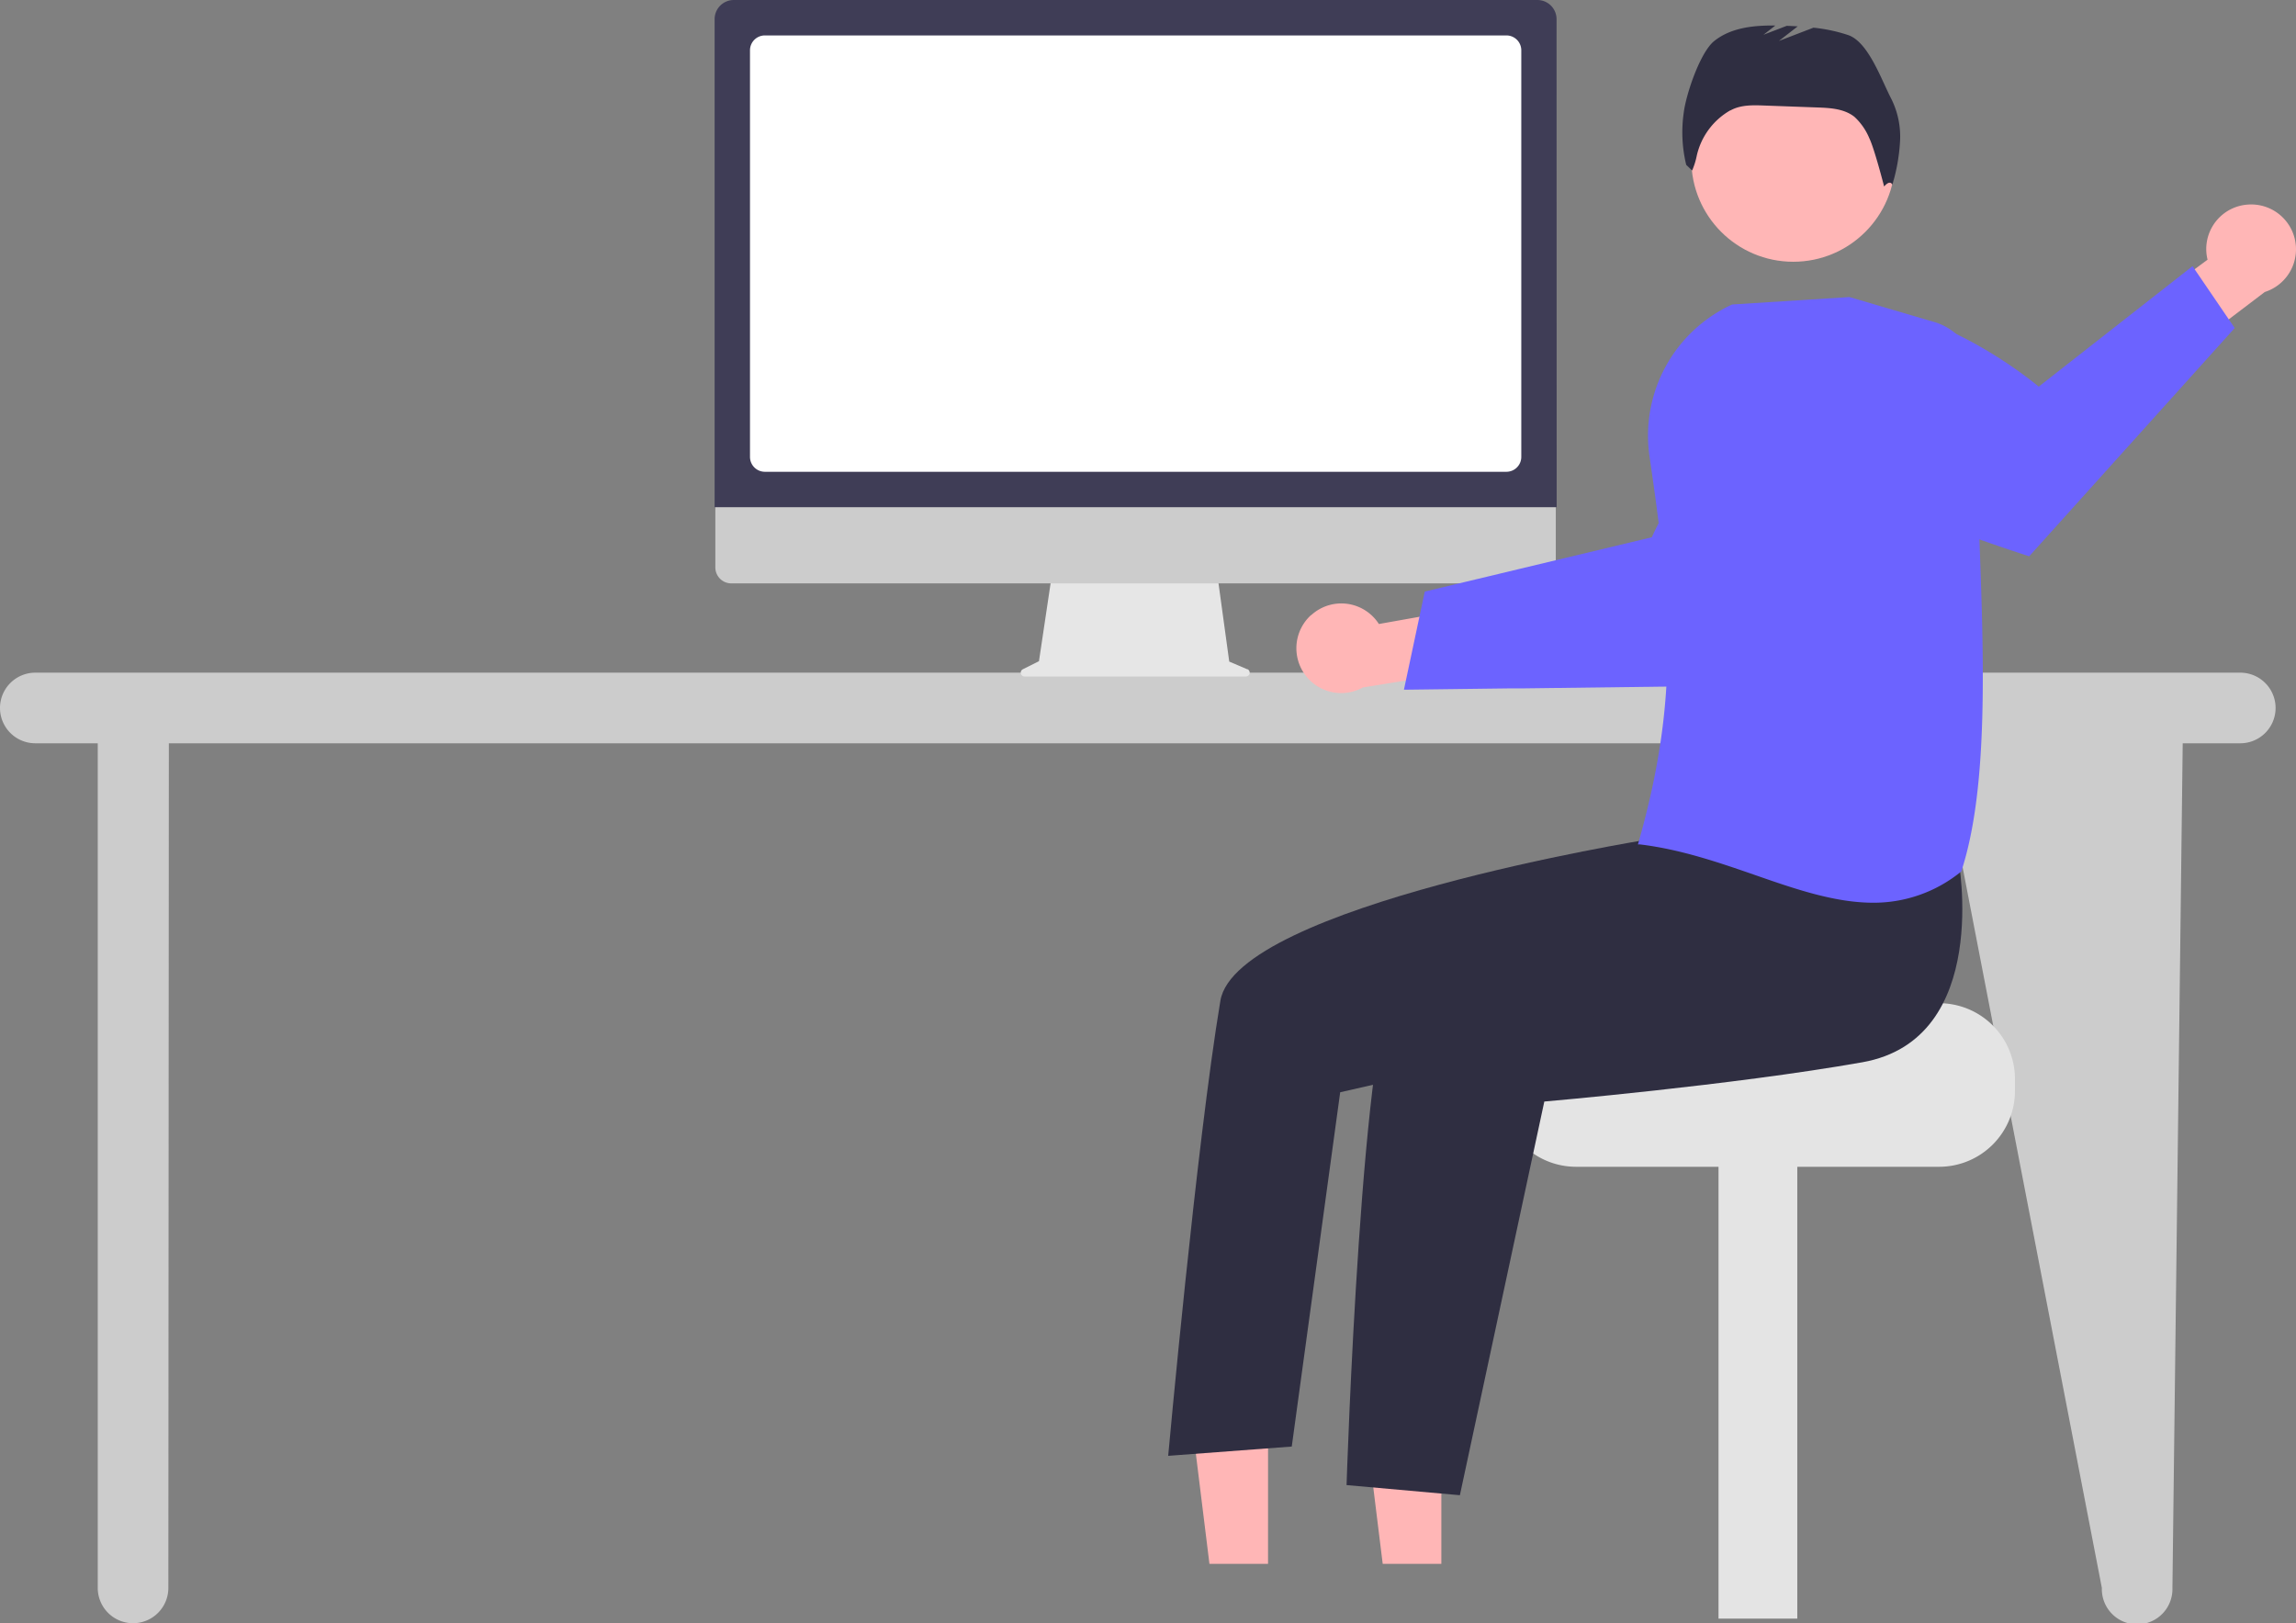 <svg xmlns="http://www.w3.org/2000/svg" viewBox="0 0 598.28 422.92"><rect x="0" y="0" width="598.28" height="422.92" fill="#808080" stroke="none"/><defs><style>.cls-1{fill:#ccc;}.cls-2{fill:#e6e6e6;}.cls-3{fill:#3f3d56;}.cls-4{fill:#fff;}.cls-5{fill:#ffb6b6;}.cls-6{fill:#6c63ff;}.cls-7{fill:#e4e4e4;}.cls-8{fill:#2f2e41;}</style></defs><g id="Layer_2" data-name="Layer 2"><g id="b19d21a7-7bc0-44bd-ab2a-ad7473c6bec7"><path class="cls-1" d="M583.78,175.26H9.2a9.2,9.2,0,1,0,0,18.4H25.47V413.72a9.2,9.2,0,0,0,18.4,0L44,193.66H505.17l42.52,220.06a9.2,9.2,0,1,0,18.39,0l2.68-220.06h15a9.2,9.2,0,0,0,0-18.4Z"/><path class="cls-2" d="M325,174.37l-4.69-2-3.23-23.54H274.23l-3.5,23.44-4.2,2.1a1,1,0,0,0-.44,1.34,1,1,0,0,0,.89.55h57.66a1,1,0,0,0,.39-1.92Z"/><path class="cls-1" d="M401.25,152H190.56a4.17,4.17,0,0,1-4.16-4.17V118.11h219v29.71A4.17,4.17,0,0,1,401.25,152Z"/><path class="cls-3" d="M405.63,132.15H186.21V5a5,5,0,0,1,5-5H400.6a5,5,0,0,1,5,5Z"/><path class="cls-4" d="M392.53,122.92H199.31a3.88,3.88,0,0,1-3.88-3.87V13.11a3.88,3.88,0,0,1,3.88-3.88H392.53a3.88,3.88,0,0,1,3.88,3.88V119.05A3.88,3.88,0,0,1,392.53,122.92Z"/><path class="cls-5" d="M341.64,160.3a11.61,11.61,0,0,1,16.41.66,10.92,10.92,0,0,1,1.25,1.62l26.14-4.65,6.69,15.19-37,6a11.68,11.68,0,0,1-13.5-18.87Z"/><path class="cls-6" d="M365.83,179.7l27.25-.34,3.45,0,55.43-.7s15.05-14.36,28.16-29.15l-1.84-13.29a54.29,54.29,0,0,0-18.2-33.61c-18.77,12.54-29.66,37.37-29.66,37.37l-34.37,8.22-3.44.83-21.35,5.1Z"/><path class="cls-7" d="M505.31,261.38H454.45c0,2.18-55.59,3.95-55.59,3.95a20,20,0,0,0-3.34,3.16,19.63,19.63,0,0,0-4.58,12.63v3.16A19.76,19.76,0,0,0,410.68,304h94.63a19.77,19.77,0,0,0,19.74-19.74v-3.16A19.77,19.77,0,0,0,505.31,261.38Z"/><rect class="cls-7" x="447.8" y="303.23" width="20.53" height="118.49"/><polygon class="cls-5" points="375.58 407.46 360.3 407.46 353.03 348.53 375.58 348.53 375.58 407.46"/><polygon class="cls-5" points="330.42 407.46 315.15 407.46 307.88 348.53 330.43 348.53 330.42 407.46"/><circle class="cls-5" cx="467.28" cy="41.64" r="26.56"/><path class="cls-8" d="M510.27,223.64s8.92,47.13-25,53.13S402.41,287,402.41,287l-22,102.57-29.53-2.64s3.93-123.46,13.59-133.12,70.71-38.59,70.71-38.59Z"/><path class="cls-8" d="M444,203.89l-14.83,14.88S322.11,236,318,260.75c-6.24,37.35-13.6,118.56-13.6,118.56l32.2-2.42,12.62-92.31,51.52-11.72,58.61-31.94Z"/><path class="cls-8" d="M492.84,25.78c-2.62-5-5.95-14.81-11.24-16.64a42.52,42.52,0,0,0-9.06-1.93l-9,3.46,4.9-3.8c-1-.06-1.91-.11-2.86-.14l-6.07,2.33,3.1-2.41c-5.65-.06-11.5.53-15.88,4-3.74,2.94-7.44,14.06-8,18.78a35.85,35.85,0,0,0,.66,13.53l1.54,1.46a19,19,0,0,0,1.2-3.84,18.23,18.23,0,0,1,8.71-11.81l.08,0c2.58-1.45,5.71-1.39,8.66-1.28l14,.51c3.38.12,7,.33,9.65,2.45A15.81,15.81,0,0,1,487.09,36c1.31,2.64,3.87,12.6,3.87,12.6s1.44-1.88,2.14-.48a48.15,48.15,0,0,0,2-11.23A22,22,0,0,0,492.84,25.78Z"/><path class="cls-5" d="M585.75,53.3a11.62,11.62,0,0,0-10.83,12.36,11.48,11.48,0,0,0,.32,2L553.88,83.44l6.41,15.31,29.85-22.67a11.68,11.68,0,0,0-4.39-22.78Z"/><path class="cls-6" d="M582.31,85.47l-53.55,59.47s-25.61-8.19-45.41-17.08l-8.9-27.33a54.16,54.16,0,0,1-2.6-19.66c27.45-7.31,59.39,19.87,59.39,19.87l40.08-31.39Z"/><path class="cls-6" d="M457.36,228c-9.56-3.31-19.44-6.72-30.09-8l-.46,0,.13-.45c11-38.73,8.28-63.5,2.87-100.72a37.59,37.59,0,0,1,21.55-39.5l.06,0,30.44-1.93h.07l22.13,6.51a15.19,15.19,0,0,1,10.87,14.83c-.24,12.24.27,25.91.81,40.37,1.2,32.46,2.45,66-4.63,87.79l0,.12-.1.07a36,36,0,0,1-23.08,8.11C478,235.15,467.82,231.65,457.36,228Z"/></g></g></svg>